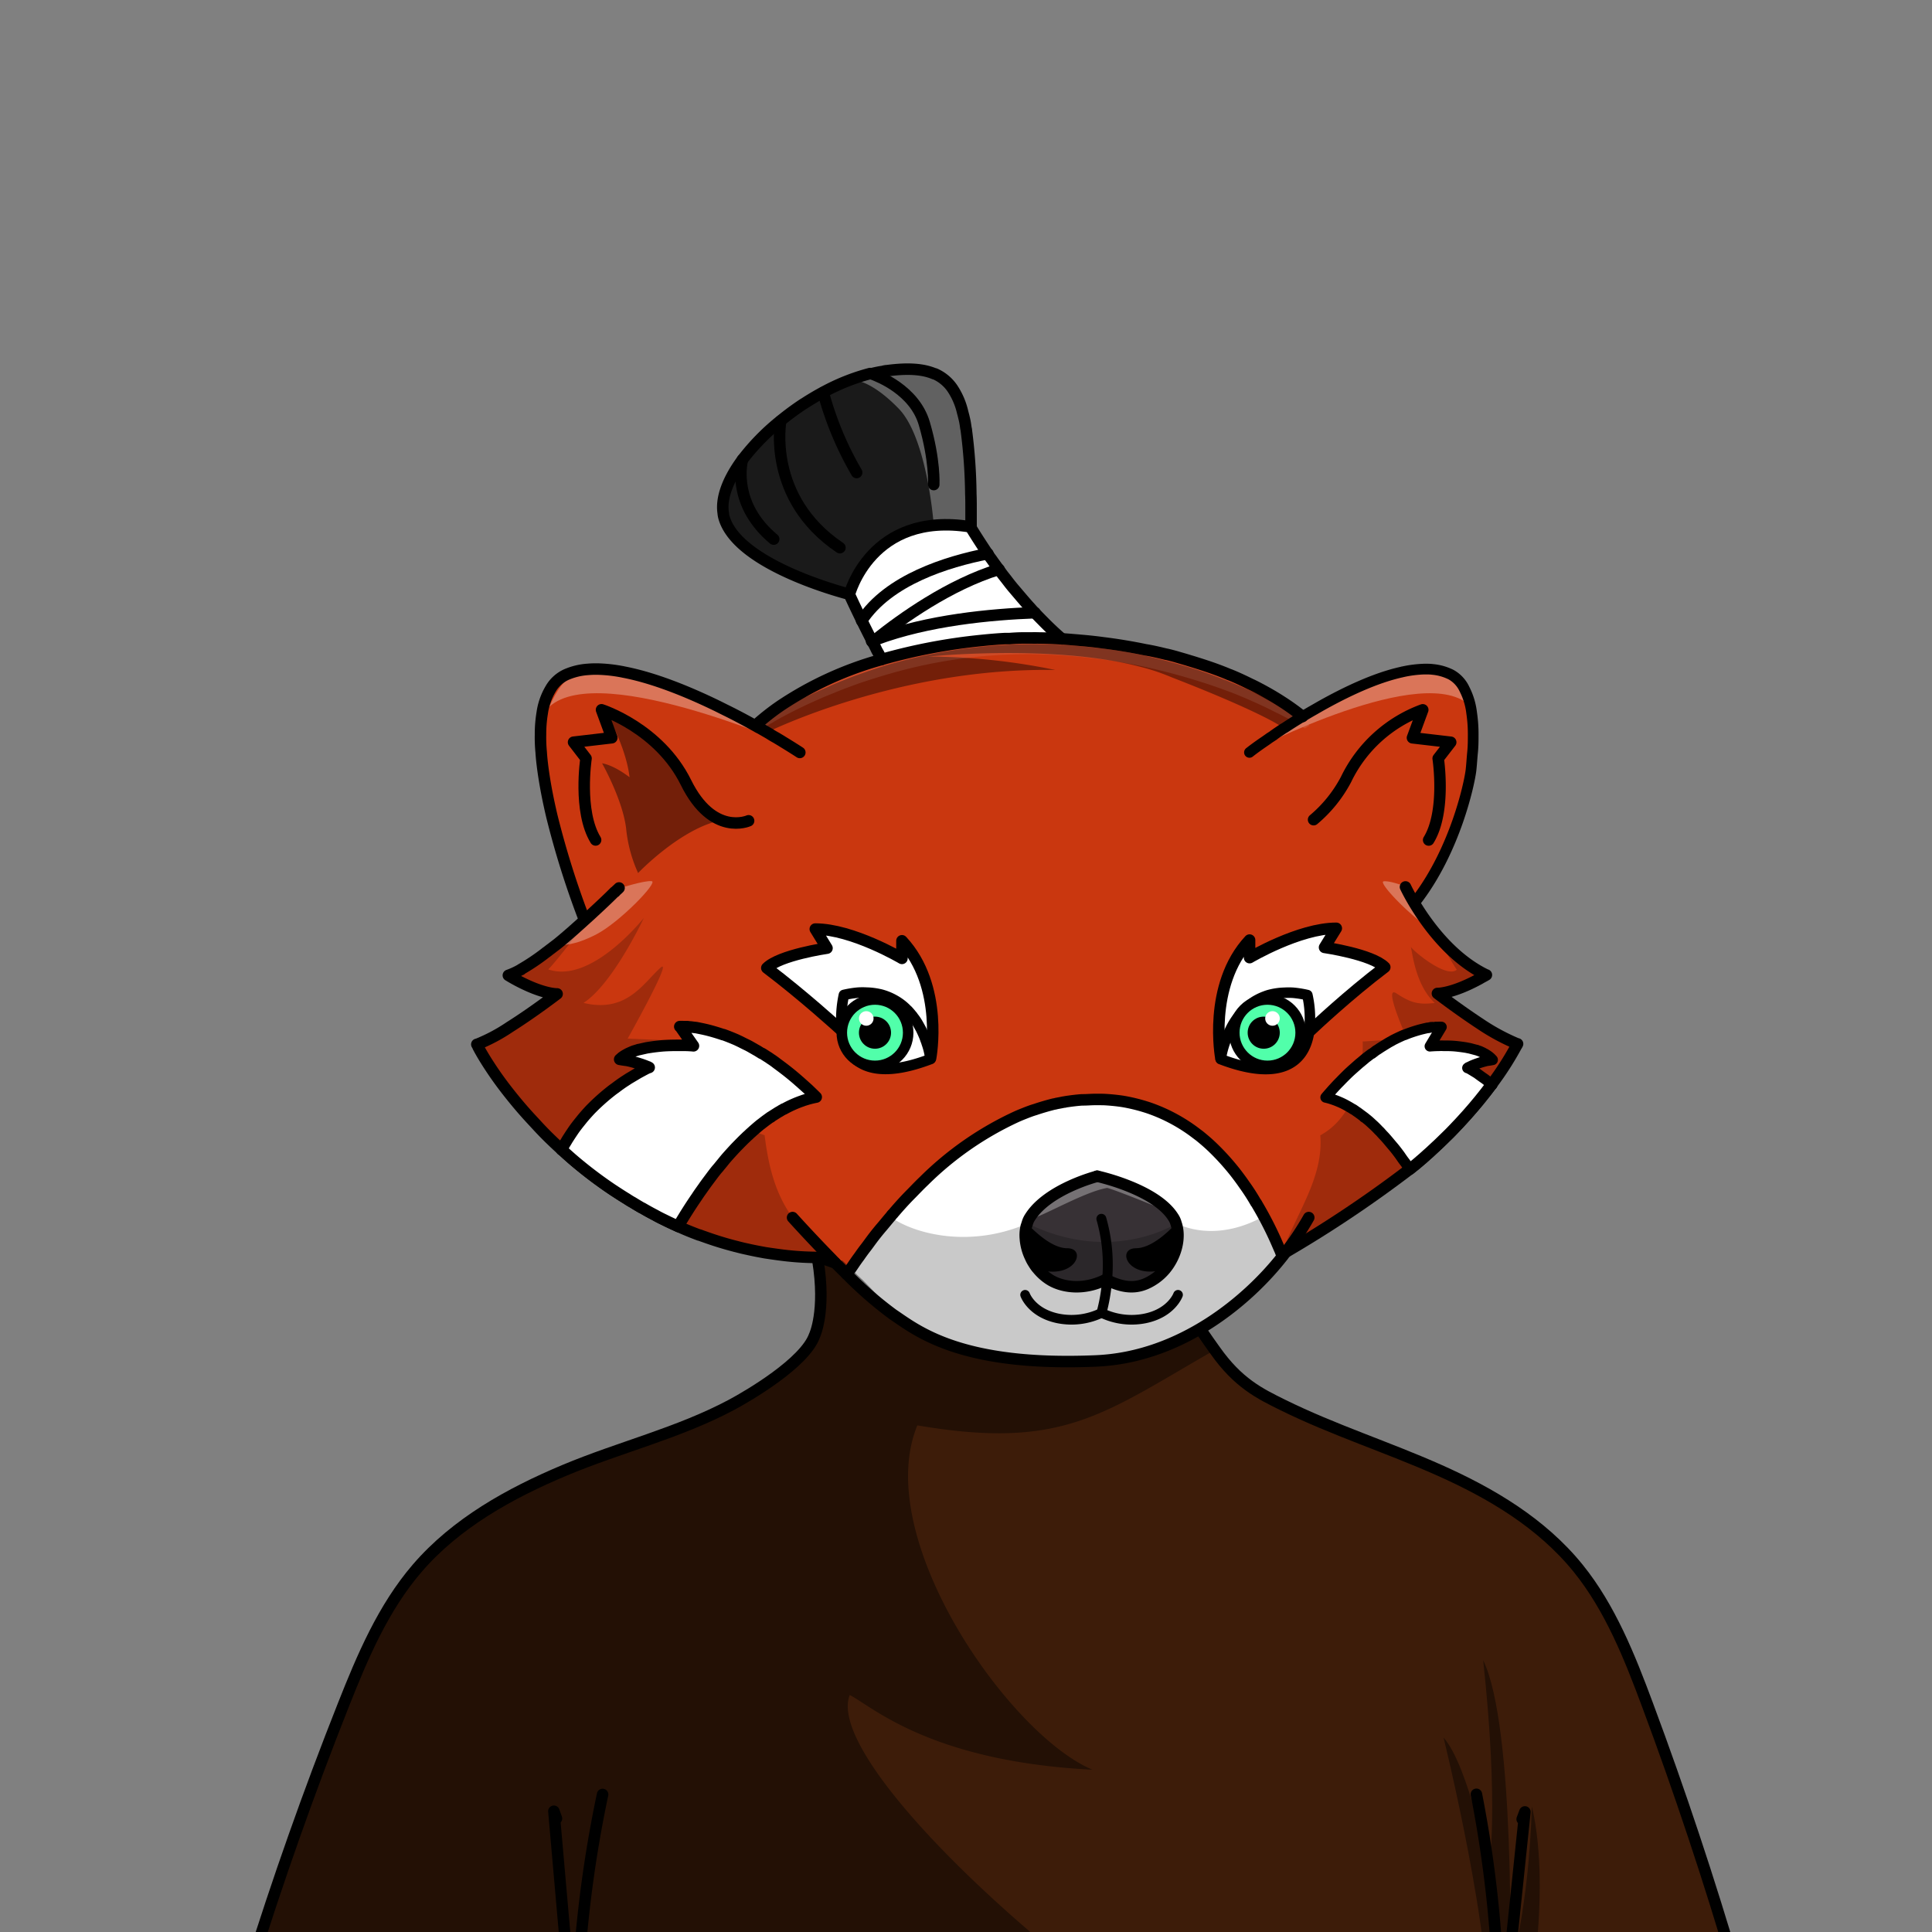 <svg xmlns="http://www.w3.org/2000/svg" viewBox="0 0 432 432">
  <rect x="0" y="0" width="432" height="432" fill="#808080" stroke="none"/>
  <defs>
    <style>.GUNDAN_RED_PANDA_BODY_GUNDAN_RED_PANDA_BODY_13_cls-1{isolation:isolate;}.GUNDAN_RED_PANDA_BODY_GUNDAN_RED_PANDA_BODY_13_cls-2{fill:#3d1c09;}.GUNDAN_RED_PANDA_BODY_GUNDAN_RED_PANDA_BODY_13_cls-3{fill:#373135;}.GUNDAN_RED_PANDA_BODY_GUNDAN_RED_PANDA_BODY_13_cls-4{fill:#fff;}.GUNDAN_RED_PANDA_BODY_GUNDAN_RED_PANDA_BODY_13_cls-5{fill:#1a1a1a;}.GUNDAN_RED_PANDA_BODY_GUNDAN_RED_PANDA_BODY_13_cls-6{fill:#ca370f;}.GUNDAN_RED_PANDA_BODY_GUNDAN_RED_PANDA_BODY_13_cls-7{opacity:0.43;mix-blend-mode:multiply;}.GUNDAN_RED_PANDA_BODY_GUNDAN_RED_PANDA_BODY_13_cls-8{opacity:0.49;}.GUNDAN_RED_PANDA_BODY_GUNDAN_RED_PANDA_BODY_13_cls-9{opacity:0.31;mix-blend-mode:screen;}.GUNDAN_RED_PANDA_BODY_GUNDAN_RED_PANDA_BODY_13_cls-10,.GUNDAN_RED_PANDA_BODY_GUNDAN_RED_PANDA_BODY_13_cls-11,.GUNDAN_RED_PANDA_BODY_GUNDAN_RED_PANDA_BODY_13_cls-12,.GUNDAN_RED_PANDA_BODY_GUNDAN_RED_PANDA_BODY_13_cls-13,.GUNDAN_RED_PANDA_BODY_GUNDAN_RED_PANDA_BODY_13_cls-14,.GUNDAN_RED_PANDA_BODY_GUNDAN_RED_PANDA_BODY_13_cls-16{fill:none;stroke:#000;stroke-linecap:round;stroke-linejoin:round;}.GUNDAN_RED_PANDA_BODY_GUNDAN_RED_PANDA_BODY_13_cls-10{stroke-width:2.57px;}.GUNDAN_RED_PANDA_BODY_GUNDAN_RED_PANDA_BODY_13_cls-11{stroke-width:2.39px;}.GUNDAN_RED_PANDA_BODY_GUNDAN_RED_PANDA_BODY_13_cls-12{stroke-width:2.16px;}.GUNDAN_RED_PANDA_BODY_GUNDAN_RED_PANDA_BODY_13_cls-13{stroke-width:2.22px;}.GUNDAN_RED_PANDA_BODY_GUNDAN_RED_PANDA_BODY_13_cls-14{stroke-width:2.35px;}.GUNDAN_RED_PANDA_BODY_GUNDAN_RED_PANDA_BODY_13_cls-15{fill:#51ffaa;}.GUNDAN_RED_PANDA_BODY_GUNDAN_RED_PANDA_BODY_13_cls-16{stroke-width:2.37px;}</style>
  </defs>
  <g class="GUNDAN_RED_PANDA_BODY_GUNDAN_RED_PANDA_BODY_13_cls-1">
    <g id="body">
      <path class="GUNDAN_RED_PANDA_BODY_GUNDAN_RED_PANDA_BODY_13_cls-2" d="M268.93,298c.85,1.29,1.8,2.58,2.73,3.9,5.16,7.34,10,9.7,15.17,12.25,11.37,5.61,23.44,9.44,35,14.59s22.87,11.82,31.05,21.93c7.15,8.85,11.52,19.81,15.55,30.66q10.85,29.12,19.61,59,1.88,6.38,3.65,12.8H52q1.89-6.42,3.88-12.8,9.33-29.9,20.86-59c4.29-10.85,8.93-21.81,16.54-30.66,8.7-10.11,20.72-16.78,33-21.93s25.14-9,37.24-14.59c5.5-2.55,10.64-4.91,16.14-12.25a7.71,7.71,0,0,0,2.47-3.28v0a2.76,2.76,0,0,0,.08-.27,5,5,0,0,0,.12-.58c.72-3.65.48-10.1-.06-16.52h1l5.14.71a7.59,7.59,0,0,1,.71.69c.26.23.53.49.79.75l.32.3c.48.47,1,.94,1.44,1.42L193,286.3c.89.9,1.76,1.8,2.6,2.68l.24.23c.23.26.47.51.71.77l.47.52.39.43.87.93c.53.59,1,1.21,1.55,1.78,0,.05.08.07.11.13.42.46.79.92,1.15,1.36a7,7,0,0,0,.66.7,4.23,4.23,0,0,0,.76.69s0,0,.06,0l0,.05a18,18,0,0,0,1.76,1.21.27.27,0,0,0,.11.05,22,22,0,0,0,3.26,1.6.3.3,0,0,0,.21.07,34.8,34.8,0,0,0,3.7,1.29c.14,0,.24.08.37.1,1.82.52,3.74,1,5.65,1.37a137.94,137.94,0,0,0,17.85,2.16c.24,0,.43,0,.61,0l.68,0h.05v0c.47,0,6.15-.23,12.95-1.21A83,83,0,0,0,261.17,301a36.68,36.68,0,0,0,6.7-2.46l.53-.29Z" />
      <path class="GUNDAN_RED_PANDA_BODY_GUNDAN_RED_PANDA_BODY_13_cls-3" d="M247.57,286.21l-.25-.12h0c-4.84,2.49-9.93,1.88-12.89-.18a11.43,11.43,0,0,1-2.32-2.12l-.26-.3a9.15,9.15,0,0,1-.69-1,8.85,8.85,0,0,1-.75-1.39,11.62,11.62,0,0,1-1-3.22,8.46,8.46,0,0,1-.1-.88,8.34,8.34,0,0,1,.2-2.8v0c.08-.2.13-.41.21-.62v0a4.8,4.8,0,0,1,.64-1.42c4-6.33,15-9.14,15-9.14h0s13,2.81,17,9.14a4.58,4.58,0,0,1,.65,1.42c1.08,3.09.07,7.23-2.42,10.24a11.7,11.7,0,0,1-2.32,2.12C255.33,287.93,252.27,288.56,247.57,286.21Z" />
      <path class="GUNDAN_RED_PANDA_BODY_GUNDAN_RED_PANDA_BODY_13_cls-4" d="M237.45,142.8s-.08-.05-.11-.08l-.61-.54c-.43-.38-.88-.79-1.36-1.24l-.73-.69c-.33-.33-.69-.67-1.06-1.05-.66-.67-1.41-1.42-2.16-2.22-.31-.31-.62-.64-.92-1-1-1.08-2-2.27-3.09-3.55-.29-.34-.57-.67-.85-1s-.7-.85-1.06-1.32-.69-.9-1.06-1.36-.69-.93-1.05-1.42l-1.24-1.7c-.23-.33-.46-.67-.72-1l-.54-.77c-.1-.16-.2-.32-.31-.48l-.31-.47c-1-1.52-2.06-3.14-3.09-4.84v0l0,0,0,0a0,0,0,0,1,0,0h0a.31.31,0,0,0-.05-.1h0C194.69,114.2,189.9,133,189.9,133h0s1.08,2.39,2.76,5.81c.67,1.37,1.44,2.91,2.26,4.51.05.1.11.18.16.28.33.65.67,1.29,1,2l.47.82c.07.16.15.31.23.47s.27.48.4.73h0a128.11,128.11,0,0,1,22.17-4.22c2-.21,3.86-.36,5.45-.44.29,0,.6,0,.85,0h.13c1.08-.08,2-.11,2.78-.13h.13c1.68-.08,2.63,0,2.63,0h0c.35,0,2.59,0,6.14.2Z" />
      <path class="GUNDAN_RED_PANDA_BODY_GUNDAN_RED_PANDA_BODY_13_cls-5" d="M198.16,82.86c4.58-.62,8-.41,10.63.7,0,0,.08,0,.1,0a9.26,9.26,0,0,1,4,3.37s.05.11.08.13a16.05,16.05,0,0,1,2.13,5.1c.18.62.34,1.29.49,2s.18,1.08.26,1.64a1.27,1.27,0,0,1,.08.44,118.82,118.82,0,0,1,1,14.24c0,1,0,2.08.05,3.19,0,.17,0,.34,0,.52s0,.36,0,.54c0,.72,0,1.46,0,2.24v.82h0C194.69,114.2,189.9,133,189.9,133h0s-.2-.06-.56-.13c0,0,0,0-.06,0h0c-3.94-1.05-24.67-7-27.4-17.09a4.94,4.94,0,0,1-.12-.65.08.08,0,0,1,0-.08c-.62-3.54,1.12-7.85,4.31-12.14l0,0v0a50.23,50.23,0,0,1,8.54-8.7h0a61.35,61.35,0,0,1,5.12-3.76.81.81,0,0,0,.18-.1c1.36-.88,2.78-1.73,4.19-2.48h0a46.42,46.42,0,0,1,10.45-4.17,1.21,1.21,0,0,0,.18,0h0c.83-.2,1.62-.38,2.42-.49C197.49,83,197.82,82.91,198.16,82.86Z" />
      <path class="GUNDAN_RED_PANDA_BODY_GUNDAN_RED_PANDA_BODY_13_cls-6" d="M339.33,233.48a2.9,2.9,0,0,1-.29.51,67,67,0,0,1-5.41,8.43l-.16.22c-.8,1.07-1.65,2.16-2.56,3.28-1.8,2.19-3.8,4.45-6,6.74-.54.57-1.11,1.14-1.7,1.7-.93.93-1.88,1.83-2.88,2.74h0c-.42.4-.82.77-1.27,1.15-.28.25-.58.54-.89.8-.94.81-1.91,1.62-2.9,2.4l-.27.21a269.26,269.26,0,0,1-27.52,18.41l-.84.49-.31-.82-.11-.24c-.28-.67-.56-1.33-.87-2-.22-.48-.44-1-.67-1.46q-.94-2-2.1-4.13c-.44-.83-.92-1.66-1.42-2.5a1,1,0,0,0-.15-.26.3.3,0,0,0-.12-.14,43.7,43.7,0,0,0-2.57-4c-.28-.41-.58-.83-.88-1.24-.55-.75-1.13-1.52-1.73-2.25a54.94,54.94,0,0,0-4.72-5.1l-.35-.33c-.75-.69-1.53-1.35-2.33-2L266.81,253a38.2,38.2,0,0,0-6.33-3.74,37.46,37.46,0,0,0-3.57-1.44,38.89,38.89,0,0,0-5.88-1.47,43.12,43.12,0,0,0-4.34-.42c-.76,0-1.48,0-2.23,0s-1.49,0-2.21.08a1,1,0,0,1-.28,0c-1.27.09-2.5.25-3.75.44-.13,0-.23.05-.36.06-.54.13-1,.21-1.59.31a4.56,4.56,0,0,1-.64.14c-1.4.35-2.8.76-4.19,1.23-.71.21-1.38.46-2.09.74s-1.39.55-2.07.86a72.41,72.41,0,0,0-20.65,14.34c-1,.92-1.89,1.89-2.8,2.82-1.26,1.26-2.41,2.52-3.51,3.79-.21.24-.42.48-.6.71a.64.64,0,0,0-.2.21.64.64,0,0,0-.21.27l-.22.25c-.66.75-1.27,1.46-1.84,2.2s-1.28,1.56-1.9,2.34-1.25,1.61-1.79,2.4-1,1.34-1.46,2l-.18.24c-.59.8-1.11,1.61-1.64,2.36l-1,1.21-.09-.09c-1.08-1.07-2.16-2.15-3.18-3.2l-2.67-.37h-1a65.28,65.28,0,0,1-8.11-.61c-1-.13-2-.28-3-.43-1.36-.24-2.7-.49-4-.8-.87-.18-1.72-.39-2.57-.62a.59.59,0,0,1-.21-.05h0l-.31-.08c-2.26-.59-4.48-1.29-6.61-2.06-.33-.1-.67-.24-1-.36l-.09,0c-1.53-.57-3-1.17-4.46-1.83l-.16-.08h0c-1.11-.49-2.19-1-3.27-1.54-.67-.32-1.32-.65-1.93-1-.95-.49-1.88-1-2.81-1.55l-.26-.12c-.64-.37-1.29-.76-1.9-1.14-.46-.25-.93-.54-1.39-.85-1-.6-2-1.26-3-1.91a95.57,95.57,0,0,1-9.33-7.1l-.9-.8c-.44-.38-.87-.8-1.31-1.18h0v0c-1-.9-1.92-1.77-2.85-2.68s-1.91-1.93-2.78-2.88l-1.6-1.73c-1.9-2.08-3.6-4.14-5.12-6.1s-2.76-3.73-3.86-5.43q-1.47-2.25-2.48-4.17a.09.09,0,0,1,0-.06l-.28-.5s.06,0,.08,0a38.7,38.7,0,0,0,7.27-3.87c5.27-3.32,10.6-7.41,10.6-7.41a7,7,0,0,1-1.39-.15,21.69,21.69,0,0,1-4.51-1.42,38.61,38.61,0,0,1-5-2.58l0,0c.37-.13.76-.28,1.17-.47s1-.5,1.59-.81c0,0,0,0,.05,0s0,0,0-.05a48.1,48.1,0,0,0,5.61-3.78.59.59,0,0,1,.19-.13c.3-.23.59-.47.9-.69v0c.43-.33.87-.67,1.31-1,1.26-1,2.49-2.08,3.71-3.14a.44.44,0,0,1,.15-.13l.42-.38c.65-.58,1.28-1.14,1.9-1.71,0-.1-.08-.2-.13-.33a196.56,196.56,0,0,1-7.16-22.86c-.8-3.4-1.49-6.88-1.95-10.23-.19-1.39-.34-2.72-.42-4a34.05,34.05,0,0,1-.15-4,28.43,28.43,0,0,1,.38-4.76,14.4,14.4,0,0,1,1.86-5.36,7.8,7.8,0,0,1,3.53-3.24,14.52,14.52,0,0,1,4.78-1.16c.6-.05,1.19-.08,1.81-.08h.28a33.51,33.51,0,0,1,5.54.59,1.18,1.18,0,0,1,.28.06c6.8,1.28,14.42,4.37,21.14,7.64l1.7.85c2.44,1.19,4.71,2.42,6.77,3.56h0a54,54,0,0,1,5.62-4.41,78,78,0,0,1,22.22-10.19l.38-.12h0a128.11,128.11,0,0,1,22.17-4.22c2-.21,3.86-.36,5.45-.44.29,0,.6,0,.85,0h.13c1.08-.08,2-.11,2.78-.13h.13c1.68-.08,2.63,0,2.63,0h0c.35,0,2.59,0,6.14.2,1.26.08,2.68.19,4.24.34s3.17.3,4.92.54c2.91.36,6.13.87,9.5,1.57,1.52.28,3.06.64,4.64,1a.1.1,0,0,1,.07,0c.62.14,1.24.31,1.85.47,1.11.28,2.24.59,3.38,1,.72.21,1.44.44,2.16.67,2.19.69,4.38,1.46,6.54,2.37a.33.33,0,0,0,.16.05c1.57.64,3.08,1.34,4.6,2.09.8.36,1.57.77,2.35,1.18,1.54.82,3.06,1.7,4.53,2.65a54.54,54.54,0,0,1,4.81,3.44h0c.83-.49,1.68-1,2.57-1.5l1.48-.85c5.8-3.26,12.37-6.36,18.24-7.64a1,1,0,0,1,.25-.06,25.88,25.88,0,0,1,4.78-.59h.25c.52,0,1,0,1.55.07a11.68,11.68,0,0,1,4.14,1.17,7.13,7.13,0,0,1,3,3.24,15.58,15.58,0,0,1,1.61,5.36,32.1,32.1,0,0,1,.34,4.76c0,1.29,0,2.61-.14,4s-.2,2.65-.35,4c-.41,3.35-3.6,17.75-12,28.84l-1.27.12c2.18,3.79,6.7,10.53,13.18,14.9a27,27,0,0,0,3.35,1.94s0,0,.05,0l-.54.31c-.31.17-.63.33-.91.51-6.28,3.45-9.5,3.32-9.5,3.32s4.61,3.53,9.5,6.75a47.67,47.67,0,0,0,8.34,4.52S339.31,233.48,339.33,233.48Z" />
      <path class="GUNDAN_RED_PANDA_BODY_GUNDAN_RED_PANDA_BODY_13_cls-4" d="M286.59,280.56l-.31-.82-.11-.24c-.28-.67-.56-1.33-.87-2-.22-.48-.44-1-.67-1.46q-.94-2-2.1-4.13c-.44-.83-.92-1.66-1.42-2.5a1,1,0,0,0-.15-.26.3.3,0,0,0-.12-.14,43.7,43.7,0,0,0-2.57-4c-.28-.41-.58-.83-.88-1.24-.55-.75-1.13-1.52-1.73-2.25a54.94,54.94,0,0,0-4.72-5.1l-.35-.33c-.75-.69-1.53-1.35-2.33-2L266.81,253a38.2,38.2,0,0,0-6.33-3.74,37.46,37.46,0,0,0-3.57-1.44,38.89,38.89,0,0,0-5.88-1.47,43.12,43.12,0,0,0-4.34-.42c-.76,0-1.48,0-2.23,0s-1.49,0-2.21.08a1,1,0,0,1-.28,0c-1.27.09-2.5.25-3.75.44-.13,0-.23.05-.36.06-.54.13-1,.21-1.59.31a4.56,4.56,0,0,1-.64.14c-1.4.35-2.8.76-4.19,1.23-.71.21-1.38.46-2.09.74s-1.39.55-2.07.86a72.41,72.41,0,0,0-20.65,14.34c-1,.92-1.89,1.89-2.8,2.82-1.26,1.26-2.41,2.52-3.51,3.79-.21.24-.42.48-.6.71a.64.64,0,0,0-.2.21.64.64,0,0,0-.21.27l-.22.25c-.66.75-1.27,1.46-1.84,2.2s-1.28,1.56-1.9,2.34-1.25,1.61-1.79,2.4-1,1.34-1.46,2l-.18.24c-.59.8-1.11,1.61-1.64,2.36l-1,1.21a86.15,86.15,0,0,0,10.42,9.07c5.34,3.57,14.95,10.39,45.36,10.39,20,0,34.26-13.85,41.7-23.34Zm-26,3.23a11.7,11.7,0,0,1-2.32,2.12c-2.91,2-6,2.65-10.67.3l-.25-.12h0c-4.84,2.49-9.93,1.88-12.89-.18a11.43,11.43,0,0,1-2.32-2.12l-.26-.3a9.15,9.15,0,0,1-.69-1,8.85,8.85,0,0,1-.75-1.39,11.62,11.62,0,0,1-1-3.22,8.46,8.46,0,0,1-.1-.88,8.34,8.34,0,0,1,.2-2.8v0c.08-.2.13-.4.21-.61v0a4.8,4.8,0,0,1,.64-1.42c4-6.33,15-9.14,15-9.14h0s13,2.81,17,9.14a4.53,4.53,0,0,1,.65,1.41h0C264.06,276.64,263.05,280.78,260.56,283.79Z" />
      <g class="GUNDAN_RED_PANDA_BODY_GUNDAN_RED_PANDA_BODY_13_cls-7">
        <path d="M190,379c-4.37,11.14,24.63,41.75,56.45,66a69.44,69.44,0,0,1-13.76,8.07H52q1.89-6.42,3.88-12.8,9.33-29.9,20.86-59c4.29-10.85,8.93-21.81,16.54-30.66,8.7-10.11,20.72-16.78,33-21.93s25.14-9,37.24-14.59c5.5-2.55,10.64-4.91,16.14-12.25a7.71,7.71,0,0,0,2.47-3.28v0a2.76,2.76,0,0,0,.08-.27,5,5,0,0,0,.12-.58c.72-3.65.48-10.1-.06-16.52h1l5.14.71a7.59,7.59,0,0,1,.71.69c.26.23.53.49.79.75l.32.3c.48.47,1,.94,1.44,1.42L193,286.3c.89.9,1.76,1.8,2.6,2.68l.24.23c.23.26.47.51.71.77l.47.52.39.43.87.93c.53.59,1.05,1.21,1.55,1.78,0,.05.08.07.11.13.42.46.79.92,1.15,1.36a7,7,0,0,0,.66.7,4.23,4.23,0,0,0,.76.69s0,0,.06,0l0,.05a18,18,0,0,0,1.76,1.21.27.27,0,0,0,.11.05,22,22,0,0,0,3.26,1.6.3.3,0,0,0,.21.07,34.8,34.8,0,0,0,3.7,1.29c.14,0,.24.08.37.1,1.82.52,3.74,1,5.65,1.37a137.94,137.94,0,0,0,17.85,2.16c.24,0,.43,0,.61,0l.68,0h0v0c.47,0,6.15-.23,13-1.21A83,83,0,0,0,261.16,301a36.68,36.68,0,0,0,6.7-2.46l.53-.29.53-.3c.85,1.29,1.8,2.58,2.73,3.9-24.9,14.21-33.86,22.47-66.53,16.86-10.37,25.22,20.61,69.26,39.16,77C208.17,393.88,195.13,381.66,190,379Z" />
        <path d="M322.78,388.53s11.39,46,9.89,65.71c9.16,0,8.3-1.13,8.3-1.13s6.28-29.1,1.56-49.2c-.7,23.24-4.89,36.7-4.89,36.7s1.23-54.53-6-69.38c3.58,33,1.31,46.66,1.31,46.66S328.37,394.82,322.78,388.53Z" />
      </g>
      <g class="GUNDAN_RED_PANDA_BODY_GUNDAN_RED_PANDA_BODY_13_cls-7">
        <path d="M140,185.21a31.41,31.41,0,0,0,2.68,10s8.92-9.37,17.73-11.61c-8.34-8.34-12.72-17.32-15.87-19.65s-8.7-4-8.7-4,4.16,7.18,4.93,13.84c-3.84-2.9-6.14-3.11-6.14-3.11S139.22,178.81,140,185.21Z" />
        <path d="M289.7,160l-.23.16-.87.54-.2.13-.69.42c-.3.2-.61.4-.89.56a1.74,1.74,0,0,1-.3.2l-.38.22s-4.63-3.19-24-10.72c-.59-.24-1.2-.5-1.83-.73a44.8,44.8,0,0,0-5.14-1.63c-19.5-5.21-47.54-2.34-47.54-2.34a143.4,143.4,0,0,1,28.35,3c-34.76-.6-63.67,13.53-64.79,14.09a.05.05,0,0,1-.07,0,.45.45,0,0,1-.31-.18l-.07-.08a6.55,6.55,0,0,1-1.05-1.91l.61-.39c.46-.31,1-.64,1.66-1l1-.61c.41-.25.84-.51,1.3-.76,2-1.15,4.5-2.47,7.47-3.86,1.15-.56,2.29-1,3.46-1.55s2.06-.91,3.15-1.34,2.32-.94,3.49-1.34q2.94-1.06,6.15-2.07a117.74,117.74,0,0,1,44-4.29c.74.07,1.45.14,2.16.23s1.53.16,2.29.25c3.53.45,6.92,1,10.07,1.73,2.57.58,5,1.21,7.3,1.87,3.68,1,7,2.22,10,3.38,1,.42,1.93.78,2.85,1.17,1.5.64,2.85,1.24,4.09,1.84.36.16.71.34,1.07.52a3.38,3.38,0,0,1,.46.24,2,2,0,0,1,.4.18s0,0,.06,0a.07.07,0,0,1,.07,0c.31.18.61.34.92.49.53.27,1,.55,1.47.79,1.48.84,2.62,1.52,3.38,2l.56.37s.05,0,.08,0l.33.24A.46.46,0,0,1,289.7,160Z" />
        <path class="GUNDAN_RED_PANDA_BODY_GUNDAN_RED_PANDA_BODY_13_cls-8" d="M189.17,284.76c-1.08-1.07-2.16-2.15-3.18-3.2l-2.67-.37h-1a65.28,65.28,0,0,1-8.11-.61c-1-.13-2-.28-3-.43-1.36-.24-2.7-.49-4-.8-.87-.18-1.72-.39-2.57-.62a.59.59,0,0,1-.21-.05h0l-.31-.08c-2.26-.59-4.48-1.29-6.61-2.06-.33-.1-.67-.24-1-.36l-.09,0c-1.53-.57-3-1.17-4.46-1.83l-.16-.08h0c-1.11-.49-2.19-1-3.27-1.54-.67-.32-1.32-.65-1.93-1-.95-.49-1.88-1-2.81-1.55l-.26-.12c-.64-.37-1.29-.76-1.9-1.14-.46-.25-.93-.54-1.39-.85-1-.6-2-1.26-3-1.91a95.57,95.57,0,0,1-9.33-7.1l-.9-.8c-.44-.38-.87-.8-1.31-1.18h0v0c-1-.9-1.92-1.77-2.85-2.68s-1.91-1.93-2.78-2.88l-1.6-1.73c-1.9-2.08-3.6-4.14-5.12-6.1s-2.76-3.73-3.86-5.43q-1.47-2.25-2.48-4.17a.09.09,0,0,1,0-.06l-.28-.5s.06,0,.08,0a38.7,38.7,0,0,0,7.27-3.87c5.27-3.32,10.6-7.41,10.6-7.41a7,7,0,0,1-1.39-.15c.14-.15.26-.3.37-.44a2.56,2.56,0,0,0,.28-.3l-1.25-.45c-.41-.13-.79-.28-1.15-.41-.73-.26-1.38-.52-2-.73-.79-.31-1.47-.6-2-.86a8,8,0,0,1-.76-.35,17,17,0,0,1-1.86-1l-.08,0-.24-.15c-.33-.24-.35-.35-.35-.35h0l0,0c.35-.22,2.67-1.53,5.6-3.39,0,0,.06,0,.08-.06l3.27-2.1a.62.62,0,0,1,.19-.14c.27-.2.57-.39.84-.56v0c1.57-1.07,3.16-2.22,4.62-3.36a41.28,41.28,0,0,0,3.95-3.44c-1.28,1.7-3.05,4-4.82,6.2-2.2,2.85-4.38,5.54-5.38,6.55,9.38,3.22,20.58-10.55,21.37-11.51-.41.87-7.12,14.9-13.49,19,9.55,2.32,13.3-4.3,17.13-7.8,3.24-2.92-7.26,15.78-7.26,15.78l14.52.62a.75.75,0,0,1,.3,0s0,0,.06,0h0l0,0,0,0h.08v0a23.12,23.12,0,0,0,6.09,14.92l0,0a20.72,20.72,0,0,0,2.26,2.08,25.16,25.16,0,0,0,7.31,4v0c1,8.14,2.86,14,6.74,19.06v0l.09.08a39,39,0,0,0,8.07,7.57c.06,0,.08.08.14.11C186.36,280.86,188.6,284.15,189.17,284.76Z" />
        <path class="GUNDAN_RED_PANDA_BODY_GUNDAN_RED_PANDA_BODY_13_cls-8" d="M339.33,233.48a2.9,2.9,0,0,1-.29.51,67,67,0,0,1-5.41,8.43l-.16.22c-.8,1.07-1.65,2.16-2.56,3.28-1.8,2.19-3.8,4.45-6,6.74-.54.57-1.11,1.14-1.7,1.7-.93.93-1.88,1.83-2.88,2.74h0c-.42.4-.82.77-1.27,1.15-.28.25-.58.54-.89.8-.94.81-1.91,1.62-2.9,2.4l-.27.21a269.26,269.26,0,0,1-27.52,18.41l-.84.49.15.41c-7.44,9.49-21.72,23.34-41.7,23.34-30.41,0-40-6.82-45.36-10.39a86.15,86.15,0,0,1-10.42-9.07c1.46,0,1.89-1.57,2.66-3.57l.24-.61a56.79,56.79,0,0,1,6.6-8.79l.33.24c5.25,3.77,17.66,7.07,30.57,1.46l.09,0c19,9.28,33.22,0,33.22,0h0c10.06,4.56,19.55-1.67,19.55-1.67l2,4.18.1-.05,2.47,2.83c3.2-8.19,8.82-16,8.08-25v0a15.35,15.35,0,0,0,4.69-4,16.55,16.55,0,0,0,1.41-2.08l0,0c3.73-6.41,3.4-14.32,3.38-14.92v0h.06l0,0v0h0s0,0,0,0a.65.65,0,0,1,.2,0l9.65-.63s-5.48-12.16-2.37-10.12,4.85,2.6,8.58,2.14c-4.42-4.05-5.06-11.69-5.37-12.57.57,1,8,7.15,10.29,5.14-.48-.69-1.35-2.13-2.37-3.87l5.14,3.47.39-.19a27,27,0,0,0,3.35,1.94s0,0,.05,0l-.54.31c-.31.17-.63.33-.91.51-6.28,3.45-9.5,3.32-9.5,3.32s4.61,3.53,9.5,6.75a47.67,47.67,0,0,0,8.34,4.52S339.31,233.48,339.33,233.48Z" />
      </g>
      <g class="GUNDAN_RED_PANDA_BODY_GUNDAN_RED_PANDA_BODY_13_cls-9">
        <path class="GUNDAN_RED_PANDA_BODY_GUNDAN_RED_PANDA_BODY_13_cls-4" d="M210.33,117.37s7.32,13.18,10.56,18.73,5.63,6.91,5.63,6.91l10.08-.35s-15.25-14.74-19.48-24.75A62.86,62.86,0,0,0,210.33,117.37Z" />
        <path class="GUNDAN_RED_PANDA_BODY_GUNDAN_RED_PANDA_BODY_13_cls-4" d="M190.84,85c.39,0,4.1.16,10.15,6.41,5.69,5.9,7.44,21.94,7.75,25.41,0,.44,0,.67,0,.67l0,0h0l2,.75L217,120.6l0-2.7V117c0-.77,0-1.51,0-2.24v-2a77.63,77.63,0,0,0-.88-15.29.75.75,0,0,0,0-.21c-.06-.33-.11-.64-.18-1a1.23,1.23,0,0,0-.08-.44,34.23,34.23,0,0,0-2.16-7.18c-.24-.52-.47-1-.72-1.52a.41.41,0,0,1-.08-.13,8.71,8.71,0,0,0-6.34-4.35,1.81,1.81,0,0,0-.43-.1,21.91,21.91,0,0,0-8,.33c-.33,0-.66.1-1,.18-.8.15-1.54.36-2.24.54h0c-1.11.31-2.06.64-2.76.88-.23.1-.44.15-.62.23Z" />
      </g>
      <g class="GUNDAN_RED_PANDA_BODY_GUNDAN_RED_PANDA_BODY_13_cls-9">
        <path class="GUNDAN_RED_PANDA_BODY_GUNDAN_RED_PANDA_BODY_13_cls-4" d="M179.83,167.9s-45.43-20.41-57-9.87c3.29-7.43,6.8-9.61,15.72-7.88S166.82,157.87,179.83,167.9Z" />
        <path class="GUNDAN_RED_PANDA_BODY_GUNDAN_RED_PANDA_BODY_13_cls-4" d="M138.72,198.55s5.46-1.72,7-1.52-7.17,9.18-12.33,11.87-7.91,2.38-7.91,2.38S136.9,202.91,138.72,198.55Z" />
        <path class="GUNDAN_RED_PANDA_BODY_GUNDAN_RED_PANDA_BODY_13_cls-4" d="M279.8,167.9s39.14-20.41,49.1-9.87c-2.84-7.43-5.86-9.61-13.55-7.88S291,157.87,279.8,167.9Z" />
        <path class="GUNDAN_RED_PANDA_BODY_GUNDAN_RED_PANDA_BODY_13_cls-4" d="M316.84,202.5l.75,3.57c-4.61-3.67-9.35-8.89-8.19-9,1.5-.2,5.23,1.29,5.23,1.29A11.17,11.17,0,0,0,316.84,202.5Z" />
        <path class="GUNDAN_RED_PANDA_BODY_GUNDAN_RED_PANDA_BODY_13_cls-4" d="M261.68,271.09s-11.52-4.78-14.1-5.47c-5.76.92-18,8.5-17.51,6.6s13.29-10.21,16.29-9.63a28.24,28.24,0,0,1,5.12,1.81S258.2,267.3,261.68,271.09Z" />
        <g class="GUNDAN_RED_PANDA_BODY_GUNDAN_RED_PANDA_BODY_13_cls-9">
          <path class="GUNDAN_RED_PANDA_BODY_GUNDAN_RED_PANDA_BODY_13_cls-4" d="M292.77,162.21l-1,.67a5.27,5.27,0,0,0-.49-.3,2,2,0,0,0-.26-.16,7,7,0,0,0-.7-.43c-.64-.38-1.52-.89-2.58-1.46a.25.25,0,0,0-.13-.05c-.65-.35-1.37-.73-2.15-1.11a.1.1,0,0,0-.07,0s0-.06-.06-.06a3,3,0,0,0-.41-.19,5.06,5.06,0,0,0-.46-.24c-.37-.19-.73-.38-1.09-.54-1.27-.62-2.64-1.24-4.16-1.91-.93-.41-1.89-.79-2.9-1.22-3-1.16-6.41-2.37-10.19-3.48-2.32-.7-4.8-1.37-7.42-2a117.36,117.36,0,0,0-12.51-2.32c-.72-.11-1.45-.19-2.2-.27-3.72-.44-7.62-.73-11.68-.84a111.46,111.46,0,0,0-33.07,4.26c-2.17.62-4.27,1.27-6.26,1.94-1.19.38-2.38.84-3.54,1.27s-2.17.84-3.21,1.27c-1.19.48-2.35.94-3.51,1.48-3,1.32-5.56,2.59-7.6,3.7q-.71.36-1.32.72c-.37.22-.73.41-1,.6-.64.35-1.21.67-1.68,1-.23.13-.44.27-.62.38a11.58,11.58,0,0,0-1,.62c.11-.27,1.09-2.4,4.48-5.26,3.74-3.18,10.47-7.26,22.31-10.68.15-.06.28-.08.41-.14a117.13,117.13,0,0,1,21.72-3.93c3.08-.3,6.1-.44,9.08-.49,1.57,0,3.12,0,4.68,0h0c1.16,0,2.3.05,3.44.11a118.77,118.77,0,0,1,24.59,3.5h0c.06,0,.11,0,.16.06a68,68,0,0,1,7.26,2.34,141,141,0,0,1,25,13A1,1,0,0,1,292.77,162.21Z" />
        </g>
      </g>
      <path class="GUNDAN_RED_PANDA_BODY_GUNDAN_RED_PANDA_BODY_13_cls-10" d="M268.93,298c.85,1.29,1.8,2.58,2.73,3.9,5.16,7.34,10,9.7,15.17,12.25,11.37,5.61,23.44,9.44,35,14.59s22.87,11.82,31.05,21.93c7.15,8.85,11.52,19.81,15.55,30.66q10.85,29.12,19.61,59,1.88,6.38,3.65,12.8H52q1.89-6.42,3.88-12.8,9.33-29.9,20.86-59c4.29-10.85,8.93-21.81,16.54-30.66,8.7-10.11,20.72-16.78,33-21.93s25.47-8.32,37.24-14.59c3.92-2.09,16.46-9.45,18.61-15.53,0,0,2.6-5.4.75-16.81" />
      <path class="GUNDAN_RED_PANDA_BODY_GUNDAN_RED_PANDA_BODY_13_cls-10" d="M194.71,83.53a1.21,1.21,0,0,1-.18,0,46.42,46.42,0,0,0-10.45,4.17h0c-1.41.75-2.83,1.6-4.19,2.48a.81.81,0,0,1-.18.1,61.35,61.35,0,0,0-5.12,3.76h0a50.23,50.23,0,0,0-8.54,8.7v0l0,0c-3.19,4.29-4.93,8.6-4.31,12.14a.08.08,0,0,0,0,.08,4.94,4.94,0,0,0,.12.65c2.73,10,23.46,16,27.4,17.09h0s0,0,.06,0c.36.07.56.13.56.13s1.08,2.39,2.76,5.81c.67,1.37,1.44,2.91,2.26,4.51.05.1.11.18.16.28.33.65.67,1.29,1,2l.47.82c.07.16.15.31.23.47s.27.48.4.73" />
      <path class="GUNDAN_RED_PANDA_BODY_GUNDAN_RED_PANDA_BODY_13_cls-10" d="M237.5,142.85l-.05,0s-.08-.05-.11-.08l-.61-.54c-.43-.38-.88-.79-1.36-1.24l-.73-.69c-.33-.33-.69-.67-1.06-1.05-.66-.67-1.41-1.42-2.16-2.22-.31-.31-.62-.64-.92-1-1-1.08-2-2.27-3.09-3.55-.29-.34-.57-.67-.85-1s-.7-.85-1.06-1.32-.69-.9-1.06-1.36-.69-.93-1.05-1.42l-1.24-1.7c-.23-.33-.46-.67-.72-1l-.54-.77c-.1-.16-.2-.32-.31-.48l-.31-.47c-1-1.52-2.06-3.14-3.09-4.84v0l0,0,0,0a0,0,0,0,1,0,0h0a.31.31,0,0,0-.05-.1V117c0-.78,0-1.52,0-2.24,0-.18,0-.36,0-.54s0-.35,0-.52c0-1.11,0-2.16-.05-3.19a118.82,118.82,0,0,0-1-14.24,1.27,1.27,0,0,0-.08-.44c-.08-.56-.15-1.1-.26-1.64s-.31-1.34-.49-2a16.05,16.05,0,0,0-2.13-5.1s-.05-.08-.08-.13a9.26,9.26,0,0,0-4-3.37s-.07,0-.1,0c-2.6-1.11-6-1.32-10.63-.7-.34,0-.67.11-1,.18-.8.11-1.59.29-2.42.49" />
      <path class="GUNDAN_RED_PANDA_BODY_GUNDAN_RED_PANDA_BODY_13_cls-10" d="M217,117.8C194.69,114.2,189.9,133,189.9,133" />
      <path class="GUNDAN_RED_PANDA_BODY_GUNDAN_RED_PANDA_BODY_13_cls-10" d="M220.9,123.8h0c-9.12,1.78-22.24,5.84-28.24,15" />
      <path class="GUNDAN_RED_PANDA_BODY_GUNDAN_RED_PANDA_BODY_13_cls-10" d="M195.07,143.57l.8-.64c5.72-4.58,16.4-12.23,27.52-15.63" />
      <path class="GUNDAN_RED_PANDA_BODY_GUNDAN_RED_PANDA_BODY_13_cls-10" d="M231.43,137h0c-9.86.36-23.94,1.67-35.55,6-.31.13-.64.26-1,.36" />
      <path class="GUNDAN_RED_PANDA_BODY_GUNDAN_RED_PANDA_BODY_13_cls-10" d="M208.79,108.35s.31-5.4-2.11-13.64c-2.19-7.5-10.33-10.61-11.77-11.13h0l-.16,0h0" />
      <path class="GUNDAN_RED_PANDA_BODY_GUNDAN_RED_PANDA_BODY_13_cls-10" d="M191.55,105.65a73.29,73.29,0,0,1-7.47-17.9" />
      <path class="GUNDAN_RED_PANDA_BODY_GUNDAN_RED_PANDA_BODY_13_cls-10" d="M174.58,94.09s-3.27,17.27,13.23,28.37" />
      <path class="GUNDAN_RED_PANDA_BODY_GUNDAN_RED_PANDA_BODY_13_cls-10" d="M166,102.79v0s0,0,0,0c-.27,1.11-2.14,10.15,7,17.76" />
      <path class="GUNDAN_RED_PANDA_BODY_GUNDAN_RED_PANDA_BODY_13_cls-10" d="M189.26,284.85l1-1.21c.58-.83,1.15-1.72,1.82-2.6.45-.64.92-1.31,1.46-2s1.16-1.58,1.79-2.4,1.23-1.56,1.9-2.34,1.32-1.61,2.06-2.45a.64.64,0,0,1,.21-.27.64.64,0,0,1,.2-.21c.18-.23.39-.47.6-.71,1.1-1.27,2.25-2.53,3.51-3.79.91-.93,1.83-1.9,2.8-2.82a72.41,72.41,0,0,1,20.65-14.34c.68-.31,1.36-.58,2.07-.86s1.38-.53,2.09-.74c1.39-.47,2.79-.88,4.19-1.23a4.56,4.56,0,0,0,.64-.14c.55-.1,1-.18,1.59-.31.13,0,.23,0,.36-.06,1.25-.19,2.48-.35,3.75-.44a1,1,0,0,0,.28,0c.72,0,1.46-.06,2.21-.08s1.47,0,2.23,0a43.12,43.12,0,0,1,4.34.42,38.89,38.89,0,0,1,5.88,1.47,37.46,37.46,0,0,1,3.57,1.44,38.2,38.2,0,0,1,6.33,3.74l1.45,1.09c.8.65,1.58,1.31,2.33,2l.35.33a54.94,54.94,0,0,1,4.72,5.1c.6.73,1.18,1.5,1.73,2.25.3.41.6.83.88,1.24a43.7,43.7,0,0,1,2.57,4,.3.3,0,0,1,.12.14,1,1,0,0,1,.15.26,78.76,78.76,0,0,1,4.19,8.09c.31.7.59,1.36.87,2l.11.24.31.82.15.41" />
      <path class="GUNDAN_RED_PANDA_BODY_GUNDAN_RED_PANDA_BODY_13_cls-10" d="M231.34,142.65s-1,0-2.63,0h-.13c-.77,0-1.7.05-2.78.13h-.13c-.25,0-.56,0-.85,0-1.59.08-3.42.23-5.45.44a128.11,128.11,0,0,0-22.17,4.22h0l-.38.12a78,78,0,0,0-22.22,10.19,54,54,0,0,0-5.62,4.41" />
      <path class="GUNDAN_RED_PANDA_BODY_GUNDAN_RED_PANDA_BODY_13_cls-10" d="M167.39,183.53s-8,3.61-14-8.55-18.89-16.27-18.89-16.27l2.3,6.25-8.55,1,2.79,3.62s-1.8,11.83,2.14,18.24" />
      <path class="GUNDAN_RED_PANDA_BODY_GUNDAN_RED_PANDA_BODY_13_cls-10" d="M130.67,205.62c0-.1-.08-.2-.13-.33a196.56,196.56,0,0,1-7.16-22.86c-.8-3.4-1.49-6.88-1.95-10.23-.19-1.39-.34-2.72-.42-4a34.05,34.05,0,0,1-.15-4,28.43,28.43,0,0,1,.38-4.76,14.4,14.4,0,0,1,1.86-5.36,7.8,7.8,0,0,1,3.53-3.24,14.52,14.52,0,0,1,4.78-1.16c.6-.05,1.19-.08,1.81-.08h.28a33.51,33.51,0,0,1,5.54.59,1.18,1.18,0,0,1,.28.06c6.8,1.28,14.42,4.37,21.14,7.64l1.7.85c2.44,1.19,4.71,2.42,6.77,3.56h0c.13.08.24.13.36.21s.52.28.78.41c.74.44,1.44.82,2.08,1.21l.23.15h0c.08.06.15.08.21.13.36.21.69.41,1,.57.49.31,1,.59,1.39.85,2.42,1.47,3.86,2.42,3.86,2.42" />
      <path class="GUNDAN_RED_PANDA_BODY_GUNDAN_RED_PANDA_BODY_13_cls-10" d="M125.59,257.07v0c-1-.9-1.92-1.77-2.85-2.68s-1.91-1.93-2.78-2.88l-1.6-1.73c-1.9-2.08-3.6-4.14-5.12-6.1s-2.76-3.73-3.86-5.43q-1.47-2.25-2.48-4.17a.09.09,0,0,1,0-.06l-.28-.5s.06,0,.08,0a38.7,38.7,0,0,0,7.27-3.87c5.27-3.32,10.6-7.41,10.6-7.41s-2,.08-5.9-1.57a38.61,38.61,0,0,1-5-2.58l0,0a16.79,16.79,0,0,0,2.76-1.28s0,0,.05,0,0,0,0-.05a48.1,48.1,0,0,0,5.61-3.78.59.59,0,0,1,.19-.13c.3-.23.59-.47.9-.69v0c.43-.33.87-.67,1.31-1,1.26-1,2.49-2.08,3.71-3.14a.44.44,0,0,1,.15-.13c.79-.72,1.57-1.39,2.32-2.09h0c.77-.69,1.5-1.34,2.19-2l.08-.07,0,0c1.95-1.8,3.55-3.33,4.48-4.28l.08,0c.09-.08.17-.19.25-.27s.24-.22.33-.3l.34-.33" />
      <path class="GUNDAN_RED_PANDA_BODY_GUNDAN_RED_PANDA_BODY_13_cls-10" d="M151.68,274.24c-1.11-.49-2.19-1-3.27-1.54-.67-.32-1.32-.65-1.93-1-.95-.49-1.88-1-2.81-1.55l-.26-.12c-.64-.37-1.29-.76-1.9-1.14-.46-.25-.93-.54-1.39-.85-1-.6-2-1.26-3-1.91a95.57,95.57,0,0,1-9.33-7.1l-.9-.8c-.44-.38-.87-.8-1.31-1.18" />
      <path class="GUNDAN_RED_PANDA_BODY_GUNDAN_RED_PANDA_BODY_13_cls-10" d="M151.7,274.24l.16.08c1.44.66,2.93,1.26,4.46,1.83l.09,0c.34.12.68.26,1,.36,2.13.77,4.35,1.47,6.61,2.06l.31.08h0a.59.59,0,0,0,.21.05c.85.23,1.7.44,2.57.62,1.34.31,2.68.56,4,.8,1,.15,2,.3,3,.43a65.28,65.28,0,0,0,8.11.61h1l3.49,1.21" />
      <path class="GUNDAN_RED_PANDA_BODY_GUNDAN_RED_PANDA_BODY_13_cls-10" d="M291.25,160.22a54.54,54.54,0,0,0-4.81-3.44c-1.47-.95-3-1.83-4.53-2.65-.78-.41-1.55-.82-2.35-1.18-1.52-.75-3-1.45-4.6-2.09a.33.33,0,0,1-.16-.05c-2.16-.91-4.35-1.68-6.54-2.37-.72-.23-1.44-.46-2.16-.67-1.14-.36-2.27-.67-3.38-1-.61-.16-1.23-.33-1.85-.47a.1.1,0,0,0-.07,0c-1.58-.39-3.12-.75-4.64-1-3.37-.7-6.59-1.21-9.5-1.57-1.75-.24-3.4-.41-4.92-.54s-3-.26-4.24-.34c-3.55-.22-5.79-.2-6.14-.2h0" />
      <path class="GUNDAN_RED_PANDA_BODY_GUNDAN_RED_PANDA_BODY_13_cls-10" d="M293.72,183.28a29.93,29.93,0,0,0,7.26-9,30.8,30.8,0,0,1,17.15-15.56l-2.3,6.25,8.55,1-2.8,3.62s1.81,11.83-2.13,18.24" />
      <path class="GUNDAN_RED_PANDA_BODY_GUNDAN_RED_PANDA_BODY_13_cls-10" d="M314.27,198.32s.51,1.11,1.51,2.84C318.32,205.57,324,214,332.31,218c0,0,0,0,.05,0l-.54.31c-.31.17-.63.33-.91.51-6.28,3.45-9.5,3.32-9.5,3.32s4.61,3.53,9.5,6.75a47.67,47.67,0,0,0,8.34,4.52s.06,0,.08,0a2.9,2.9,0,0,1-.29.51,67,67,0,0,1-5.41,8.43l-.16.22c-.8,1.07-1.65,2.16-2.56,3.28-1.8,2.19-3.8,4.45-6,6.74-.54.57-1.11,1.14-1.7,1.7-.93.93-1.88,1.83-2.88,2.74h0c-.42.4-.82.77-1.27,1.15-.28.25-.58.54-.89.8-.94.81-1.91,1.62-2.9,2.4l-.27.21a269.26,269.26,0,0,1-27.52,18.41" />
      <path class="GUNDAN_RED_PANDA_BODY_GUNDAN_RED_PANDA_BODY_13_cls-10" d="M286.59,280.56h0" />
      <path class="GUNDAN_RED_PANDA_BODY_GUNDAN_RED_PANDA_BODY_13_cls-11" d="M279.38,168.24s1.24-1,3.33-2.42c.39-.26.78-.54,1.21-.85.26-.15.55-.36.87-.56,0-.07.1-.08.16-.14h0l.2-.14c.56-.4,1.16-.78,1.8-1.22a6,6,0,0,0,.67-.41l.31-.2s0,0,0,0c1-.66,2.13-1.36,3.27-2.05h0c.83-.49,1.68-1,2.57-1.5l1.48-.85c5.8-3.26,12.37-6.36,18.24-7.64a1,1,0,0,1,.25-.06,25.88,25.88,0,0,1,4.78-.59h.25c.52,0,1,0,1.55.07a11.68,11.68,0,0,1,4.14,1.17,7.13,7.13,0,0,1,3,3.24,15.58,15.58,0,0,1,1.61,5.36,32.1,32.1,0,0,1,.34,4.76c0,1.29,0,2.61-.14,4s-.2,2.65-.35,4c-.41,3.35-3.6,17.75-12,28.84" />
      <path class="GUNDAN_RED_PANDA_BODY_GUNDAN_RED_PANDA_BODY_13_cls-10" d="M247.29,286.09c-4.84,2.49-9.93,1.88-12.89-.18a11.43,11.43,0,0,1-2.32-2.12l-.26-.3a9.15,9.15,0,0,1-.69-1,8.85,8.85,0,0,1-.75-1.39,11.62,11.62,0,0,1-1-3.22,8.46,8.46,0,0,1-.1-.88,8.34,8.34,0,0,1,.2-2.8v0c.08-.2.13-.41.21-.62v0a4.8,4.8,0,0,1,.64-1.42c4-6.33,15-9.14,15-9.14" />
      <path class="GUNDAN_RED_PANDA_BODY_GUNDAN_RED_PANDA_BODY_13_cls-10" d="M245.32,263s13,2.81,17,9.14a4.58,4.58,0,0,1,.65,1.42c1.08,3.09.07,7.23-2.42,10.24a11.7,11.7,0,0,1-2.32,2.12c-2.91,2-6,2.65-10.67.3l-.25-.12" />
      <path class="GUNDAN_RED_PANDA_BODY_GUNDAN_RED_PANDA_BODY_13_cls-12" d="M246.31,293.56a15.4,15.4,0,0,0,9.75,1.24c5.91-1.23,7.35-5.28,7.35-5.28" />
      <path class="GUNDAN_RED_PANDA_BODY_GUNDAN_RED_PANDA_BODY_13_cls-12" d="M246.31,293.56a15.4,15.4,0,0,1-9.75,1.24c-5.91-1.23-7.34-5.28-7.34-5.28" />
      <path class="GUNDAN_RED_PANDA_BODY_GUNDAN_RED_PANDA_BODY_13_cls-13" d="M246.29,293.63a.31.31,0,0,0,0-.07,39.17,39.17,0,0,0,1.26-7.35,37.4,37.4,0,0,0-1.28-13.68" />
      <path class="GUNDAN_RED_PANDA_BODY_GUNDAN_RED_PANDA_BODY_13_cls-10" d="M177.22,272.25s3.93,4.37,8.77,9.31c1,1.08,2.16,2.19,3.27,3.29a86.15,86.15,0,0,0,10.42,9.07c5.34,3.57,15,11.69,45.36,10.39,19.26-.82,34.26-13.85,41.7-23.34l.69-.9a65.35,65.35,0,0,0,5.21-7.82" />
      <path class="GUNDAN_RED_PANDA_BODY_GUNDAN_RED_PANDA_BODY_13_cls-10" d="M134.74,401.25a273.14,273.14,0,0,0-5.86,51.86" />
      <path class="GUNDAN_RED_PANDA_BODY_GUNDAN_RED_PANDA_BODY_13_cls-10" d="M128.08,453.11,123.85,405l.58,1.62" />
      <path class="GUNDAN_RED_PANDA_BODY_GUNDAN_RED_PANDA_BODY_13_cls-10" d="M335.21,453.11a272.32,272.32,0,0,0-5.08-51.9" />
      <path class="GUNDAN_RED_PANDA_BODY_GUNDAN_RED_PANDA_BODY_13_cls-10" d="M340.36,406.77c.21-.54.41-1.08.61-1.62l-5,48" />
      <path class="GUNDAN_RED_PANDA_BODY_GUNDAN_RED_PANDA_BODY_13_cls-4" d="M200.81,214s-10.76-5.78-19.39-6.21l2.17,3.53s-7.88,1.77-12.21,5.78c7.15,5.74,16.4,13,16.4,13s.4,7.61,7.71,8.87a15,15,0,0,0,12.2-3.4s2-11.24-5.5-23.86Z" />
      <path class="GUNDAN_RED_PANDA_BODY_GUNDAN_RED_PANDA_BODY_13_cls-4" d="M309.15,216.31c-4.33-4-13.57-5-13.57-5l2.17-3.53c-8.63.43-19.39,6.21-19.39,6.21L277,211.66a34.65,34.65,0,0,0-4,25.14,18.28,18.28,0,0,0,12.22,1.89c7.31-1.26,7.14-8.68,7.14-8.68S302,222.05,309.15,216.31Z" />
      <path class="GUNDAN_RED_PANDA_BODY_GUNDAN_RED_PANDA_BODY_13_cls-4" d="M292.7,230.83c-1.11,7.11-6.85,10.92-19.75,6a20.89,20.89,0,0,1,1.11-4.19,11.64,11.64,0,0,1,.46-1.19c.21-.43.41-.87.64-1.34A17.52,17.52,0,0,1,278,226a4.57,4.57,0,0,1,.44-.44c.1-.1.23-.23.33-.31a14.49,14.49,0,0,1,1.5-1.15,7.12,7.12,0,0,1,.8-.49,12.6,12.6,0,0,1,1.82-.83,8.55,8.55,0,0,1,1-.33c.57-.14,1.16-.25,1.79-.34s1-.1,1.5-.12h.08a16,16,0,0,1,1.83,0,22.18,22.18,0,0,1,3.24.52A23.69,23.69,0,0,1,292.7,230.83Z" />
      <path class="GUNDAN_RED_PANDA_BODY_GUNDAN_RED_PANDA_BODY_13_cls-4" d="M284.51,223.49a7.42,7.42,0,1,1-7.42,7.42A7.42,7.42,0,0,1,284.51,223.49Z" />
      <path class="GUNDAN_RED_PANDA_BODY_GUNDAN_RED_PANDA_BODY_13_cls-14" d="M292.7,230.83c-1.11,7.11-6.85,10.92-19.75,6a20.89,20.89,0,0,1,1.11-4.19,11.64,11.64,0,0,1,.46-1.19c.21-.43.41-.87.64-1.34A17.52,17.52,0,0,1,278,226a4.57,4.57,0,0,1,.44-.44c.1-.1.23-.23.33-.31a14.49,14.49,0,0,1,1.5-1.15,7.12,7.12,0,0,1,.8-.49,12.6,12.6,0,0,1,1.82-.83,8.55,8.55,0,0,1,1-.33,15.05,15.05,0,0,1,3.37-.47,16,16,0,0,1,1.83,0,22.18,22.18,0,0,1,3.24.52A23.69,23.69,0,0,1,292.7,230.83Z" />
      <path class="GUNDAN_RED_PANDA_BODY_GUNDAN_RED_PANDA_BODY_13_cls-15" d="M283.41,223.49a7.42,7.42,0,1,0,7.42,7.42A7.42,7.42,0,0,0,283.41,223.49Z" />
      <circle cx="282.57" cy="230.91" r="3.59" />
      <circle class="GUNDAN_RED_PANDA_BODY_GUNDAN_RED_PANDA_BODY_13_cls-4" cx="284.53" cy="227.73" r="1.63" />
      <circle class="GUNDAN_RED_PANDA_BODY_GUNDAN_RED_PANDA_BODY_13_cls-14" cx="283.41" cy="230.91" r="7.42" />
      <path class="GUNDAN_RED_PANDA_BODY_GUNDAN_RED_PANDA_BODY_13_cls-4" d="M208.07,236.8c-13.11,5-18.8,1-19.83-6.28v-.05a25.1,25.1,0,0,1,.44-8,22.18,22.18,0,0,1,3.24-.52,16,16,0,0,1,1.83,0h.08c.52,0,1,.06,1.51.12s1.22.2,1.79.34c.33.1.66.2,1,.33a12.36,12.36,0,0,1,1.8.83,12,12,0,0,1,2.89,2.21,1.54,1.54,0,0,1,.2.18c.31.34.62.7.9,1.06a.92.92,0,0,1,.23.31,10.72,10.72,0,0,1,.91,1.28s0,0,0,0c.23.38.46.8.67,1.18.05.08.08.16.13.23.23.47.44.91.62,1.34a11.64,11.64,0,0,1,.46,1.19,5.51,5.51,0,0,1,.26.74c.26.8.46,1.52.59,2.09.05.28.1.51.15.72a.09.09,0,0,1,0,.08C208,236.6,208.07,236.8,208.07,236.8Z" />
      <path class="GUNDAN_RED_PANDA_BODY_GUNDAN_RED_PANDA_BODY_13_cls-4" d="M196.53,223.49a7.42,7.42,0,1,0,7.42,7.42A7.42,7.42,0,0,0,196.53,223.49Z" />
      <path class="GUNDAN_RED_PANDA_BODY_GUNDAN_RED_PANDA_BODY_13_cls-14" d="M208.09,236.8h0c-13.11,5-18.8,1-19.83-6.28v-.05a25.1,25.1,0,0,1,.44-8,22.18,22.18,0,0,1,3.24-.52,16,16,0,0,1,1.83,0,15.15,15.15,0,0,1,3.38.47c.33.1.66.2,1,.33a12.36,12.36,0,0,1,1.8.83,12,12,0,0,1,2.89,2.21,1.54,1.54,0,0,1,.2.18c.31.34.62.7.9,1.06a.92.92,0,0,1,.23.31,10.72,10.72,0,0,1,.91,1.28s0,0,0,0c.23.38.46.8.67,1.18.05.08.08.16.13.23.23.47.44.91.62,1.34a11.64,11.64,0,0,1,.46,1.19,5.51,5.51,0,0,1,.26.74,15.18,15.18,0,0,1,.59,2.09c.05.28.1.51.15.72a.09.09,0,0,1,0,.08A5.33,5.33,0,0,1,208.09,236.8Z" />
      <path class="GUNDAN_RED_PANDA_BODY_GUNDAN_RED_PANDA_BODY_13_cls-15" d="M195.65,223.49a7.42,7.42,0,1,0,7.42,7.42A7.42,7.42,0,0,0,195.65,223.49Z" />
      <circle cx="195.65" cy="230.91" r="3.59" />
      <circle class="GUNDAN_RED_PANDA_BODY_GUNDAN_RED_PANDA_BODY_13_cls-4" cx="193.7" cy="227.73" r="1.63" />
      <circle class="GUNDAN_RED_PANDA_BODY_GUNDAN_RED_PANDA_BODY_13_cls-14" cx="195.65" cy="230.91" r="7.42" />
      <path class="GUNDAN_RED_PANDA_BODY_GUNDAN_RED_PANDA_BODY_13_cls-10" d="M188.09,230.34c-.54-.49-8.52-7.77-16.63-13.9,2.91-2.91,13.46-4.43,13.46-4.43l-2.62-4.27c8.31,0,19.38,6.56,19.38,6.56v-3.94c9.48,10.2,6.41,26.22,6.41,26.22" />
      <path class="GUNDAN_RED_PANDA_BODY_GUNDAN_RED_PANDA_BODY_13_cls-10" d="M273,236.64s-3.06-16.25,6.41-26.44v3.93s11.07-6.56,19.39-6.56l-2.63,4.27s10.56,1.52,13.47,4.43c-8.11,6.13-16,13.57-16.51,14.06l-.38.33" />
      <path d="M238.64,279.11c-3.24,0-6.92-3.35-9-5.54l0,0a4.43,4.43,0,0,0-.18.65v0a8.42,8.42,0,0,0-.2,2.81c0,.28.05.59.1.88a11.24,11.24,0,0,0,1,3.21,7.74,7.74,0,0,0,.75,1.39,7.23,7.23,0,0,0,.69,1l.23.31h0C240.45,286.32,243.15,279.11,238.64,279.11Z" />
      <path d="M263,273.54c-2,2.19-5.74,5.57-9,5.57-4.51,0-1.83,7.23,6.56,4.68C263.05,280.78,264.06,276.63,263,273.54Z" />
      <path class="GUNDAN_RED_PANDA_BODY_GUNDAN_RED_PANDA_BODY_13_cls-4" d="M182.65,245.3a20.28,20.28,0,0,0-2.11.52h0c-.33.1-.69.2-1,.33-.69.23-1.38.51-2.08.82s-1.37.65-2,1a.11.11,0,0,1-.08,0,4.27,4.27,0,0,1-.49.28l-.38.24c-.16.08-.31.17-.44.25l-1.42.9c-.05.06-.1.08-.15.14l-.08,0-1.13.82c-.31.24-.62.47-.9.7l-.11.07c-.53.42-1,.83-1.56,1.32h0c-.18.15-.38.34-.57.51s-.41.36-.59.55c0,0,0,0,0,0-.21.19-.42.36-.62.57-.65.61-1.26,1.24-1.88,1.87s-1.26,1.34-1.86,2c-.41.46-.82.92-1.21,1.41s-.82,1-1.18,1.45c-.59.66-1.11,1.35-1.63,2.05s-1.15,1.52-1.67,2.27-1.06,1.47-1.52,2.19c-1.49,2.16-2.83,4.3-4,6.28-.07.11-.12.2-.18.31h0c-1.11-.49-2.19-1-3.27-1.54-.67-.32-1.32-.65-1.93-1-.95-.49-1.88-1-2.81-1.55l-.26-.12c-.64-.37-1.29-.76-1.9-1.14-.46-.25-.93-.54-1.39-.85-1-.6-2-1.26-3-1.91a95.57,95.57,0,0,1-9.33-7.1l-.9-.8c-.44-.38-.87-.8-1.31-1.18a14.68,14.68,0,0,1,.95-1.75c.19-.32.36-.62.57-.93.33-.52.65-1,1-1.52s.58-.82.9-1.24.8-1,1.21-1.52c.57-.69,1.18-1.36,1.77-2a47.06,47.06,0,0,1,4.68-4.2c.35-.28.68-.51,1-.74.81-.62,1.58-1.16,2.32-1.63.27-.17.49-.33.75-.48l2-1.19h0l1.13-.61.76-.4a3.09,3.09,0,0,0,.46-.2s0,0,0,0l.07,0,0,0a.81.81,0,0,1-.23-.13h0a1,1,0,0,1-.25-.09c-.29-.11-.65-.27-1.09-.41a.32.32,0,0,1-.15-.06c-.42-.13-.91-.29-1.44-.43a18.56,18.56,0,0,0-2-.49.09.09,0,0,1-.08,0c-.44-.05-.9-.13-1.36-.21l0,0,.52-.46a8.28,8.28,0,0,1,1.11-.69,4.37,4.37,0,0,1,.69-.33c.08-.06.19-.08.29-.14l.56-.23.24-.07c.25-.08.54-.16.82-.26a.09.09,0,0,0,.08,0l1.72-.39.9-.14c.93-.14,1.86-.24,2.76-.32,1.21-.08,2.34-.1,3.34-.1.36,0,.7,0,1,0,1.5,0,2.47.11,2.47.11v0h0l-3-4.3H152a6.84,6.84,0,0,1,.79,0,6.33,6.33,0,0,0,.65,0c.18,0,.36,0,.6.06a5.28,5.28,0,0,1,.66.05c.31.05.62.07,1,.12.77.16,1.65.32,2.63.57s2.13.59,3.34,1l.1,0v0c.91.33,1.89.72,2.89,1.15.39.19.77.36,1.18.57s.77.39,1.19.59.87.46,1.33.73l.14.07c.28.18.59.34.9.52l.9.56s.05,0,.08,0c.36.21.69.43,1.06.67.17.1.38.23.56.36,0,0,0,0,0,0a1.77,1.77,0,0,1,.24.17c.46.29.93.62,1.41,1,1.13.83,2.29,1.7,3.45,2.66v0h0c.53.44,1.08.9,1.62,1.39a1.53,1.53,0,0,1,.16.13s0,0,0,0l1.81,1.62h0v0c.59.57,1.21,1.16,1.82,1.77Z" />
      <path class="GUNDAN_RED_PANDA_BODY_GUNDAN_RED_PANDA_BODY_13_cls-4" d="M332.41,235.57a6.37,6.37,0,0,1,.94.7c.15.15.3.3.44.46v0c-.38.07-.78.15-1.15.19,0,0,0,0-.06,0-.63.15-1.2.31-1.74.49s-.87.3-1.22.44a.21.21,0,0,1-.13.05c-.37.15-.68.31-.91.42a.93.93,0,0,1-.22.09h0a1.08,1.08,0,0,1-.19.14l0,0a.13.13,0,0,1,.07,0s0,0,.05,0a2.36,2.36,0,0,0,.38.21l.65.39,1,.61h0c.5.37,1,.74,1.66,1.19.21.15.41.31.63.49s.72.53,1.09.85l-.16.22c-.8,1.07-1.65,2.16-2.56,3.28-1.8,2.19-3.8,4.45-6,6.74-.54.57-1.11,1.14-1.7,1.7-.93.93-1.88,1.83-2.88,2.74h0c-.42.4-.82.77-1.27,1.15-.28.25-.58.54-.89.8-.94.81-1.91,1.62-2.9,2.4l-.23-.31c-.3-.49-.65-1-1-1.45s-.68-.95-1-1.41c-.5-.67-1-1.34-1.57-2s-1.05-1.27-1.6-1.88c-.18-.21-.35-.39-.53-.57,0,0,0,0,0,0-.16-.18-.34-.36-.5-.55s-.33-.36-.49-.5h0c-.46-.49-.87-.91-1.33-1.32l-.09-.08-.76-.7c-.33-.28-.65-.53-1-.82,0,0,0,0-.06,0s-.09-.08-.13-.14l-1.2-.89a3.62,3.62,0,0,0-.38-.26l-.32-.23-.42-.29a.07.07,0,0,1-.06,0c-.55-.36-1.14-.69-1.71-1a16.53,16.53,0,0,0-1.77-.82c-.29-.13-.59-.23-.87-.33h0a14.94,14.94,0,0,0-1.78-.52v0c.53-.63,1.05-1.21,1.55-1.78v0h0c.52-.56,1-1.1,1.53-1.62,0,0,0,0,0,0a.8.8,0,0,1,.13-.13c.46-.49.92-.94,1.37-1.39h0v0c1-1,2-1.83,2.92-2.66.42-.33.81-.67,1.21-1l.19-.17a0,0,0,0,0,0,0c.15-.13.33-.25.48-.36.31-.24.59-.47.89-.67l.07,0c.27-.21.53-.39.76-.58s.53-.33.77-.51c0,0,.07-.06.11-.07.39-.27.77-.49,1.13-.72l1-.61c.35-.19.69-.37,1-.56.86-.43,1.68-.82,2.45-1.15v0a.16.16,0,0,0,.09,0c1-.42,2-.75,2.84-1s1.58-.41,2.23-.56c.3,0,.56-.08.84-.14a3.69,3.69,0,0,1,.56,0c.2,0,.35,0,.49-.06a4.53,4.53,0,0,0,.56,0,4.86,4.86,0,0,1,.67,0h.05l-2.58,4.3h0v0s.84-.08,2.1-.1a8,8,0,0,1,.86,0c.85,0,1.81,0,2.84.1.76.08,1.55.18,2.34.31.26.05.5.11.76.15l1.47.39s0,0,.07,0a6.52,6.52,0,0,0,.7.25l.19.09.48.22a2.55,2.55,0,0,1,.24.14A3.84,3.84,0,0,1,332.41,235.57Z" />
      <path class="GUNDAN_RED_PANDA_BODY_GUNDAN_RED_PANDA_BODY_13_cls-10" d="M151.68,274.24c-1.11-.49-2.19-1-3.27-1.54-.67-.32-1.32-.65-1.93-1-.95-.49-1.88-1-2.81-1.55l-.26-.12c-.64-.37-1.29-.76-1.9-1.14-.46-.25-.93-.54-1.39-.85-1-.6-2-1.26-3-1.91a95.57,95.57,0,0,1-9.33-7.1l-.9-.8c-.44-.38-.87-.8-1.31-1.18" />
      <path class="GUNDAN_RED_PANDA_BODY_GUNDAN_RED_PANDA_BODY_13_cls-10" d="M125.59,257.1v0h0a14.68,14.68,0,0,1,.95-1.75c.19-.32.36-.62.57-.93.33-.52.65-1,1-1.52s.58-.82.9-1.24.8-1,1.21-1.52c.57-.69,1.18-1.36,1.77-2a47.06,47.06,0,0,1,4.68-4.2c.35-.28.68-.51,1-.74.81-.62,1.58-1.16,2.32-1.63.27-.17.49-.33.75-.48l2-1.19h0l1.13-.61.76-.4a3.09,3.09,0,0,0,.46-.2s0,0,0,0l.07,0,0,0a.81.81,0,0,1-.23-.13h0a1,1,0,0,1-.25-.09c-.29-.11-.65-.27-1.09-.41a.32.32,0,0,1-.15-.06c-.42-.13-.91-.29-1.44-.43a18.56,18.56,0,0,0-2-.49.09.09,0,0,1-.08,0c-.44-.05-.9-.13-1.36-.21l0,0,.52-.46a8.28,8.28,0,0,1,1.11-.69,4.37,4.37,0,0,1,.69-.33c.08-.06.19-.08.29-.14l.56-.23.24-.07c.25-.08.54-.16.82-.26a.09.09,0,0,0,.08,0l1.72-.39.9-.14c.93-.14,1.86-.24,2.76-.32,1.21-.08,2.34-.1,3.34-.1.36,0,.7,0,1,0,1.5,0,2.47.11,2.47.11v0h0l-3-4.3H152a6.84,6.84,0,0,1,.79,0,6.33,6.33,0,0,0,.65,0c.18,0,.36,0,.6.06a5.28,5.28,0,0,1,.66.05c.31.05.62.07,1,.12.77.16,1.65.32,2.63.57s2.13.59,3.34,1l.1,0v0c.91.33,1.89.72,2.89,1.15.39.19.77.36,1.18.57s.77.39,1.19.59.87.46,1.33.73l.14.07c.28.18.59.34.9.52l.9.56s.05,0,.08,0c.36.21.69.43,1.06.67.17.1.38.23.56.36,0,0,0,0,0,0a1.77,1.77,0,0,1,.24.17c.46.29.93.62,1.41,1,1.13.83,2.29,1.7,3.45,2.66v0h0c.53.44,1.08.9,1.62,1.39a1.53,1.53,0,0,1,.16.13s0,0,0,0l1.81,1.62h0v0c.59.57,1.21,1.16,1.82,1.77l0,0a20.28,20.28,0,0,0-2.11.52h0c-.33.1-.69.2-1,.33-.69.23-1.38.51-2.08.82s-1.37.65-2,1a.11.11,0,0,1-.08,0,4.27,4.27,0,0,1-.49.28l-.38.24c-.16.08-.31.17-.44.25l-1.42.9c-.05.06-.1.08-.15.14l-.08,0-1.13.82c-.31.24-.62.47-.9.7l-.11.07c-.53.42-1,.83-1.56,1.32h0c-.18.15-.38.34-.57.51s-.41.36-.59.55c0,0,0,0,0,0-.21.19-.42.36-.62.57-.65.61-1.26,1.24-1.88,1.87s-1.26,1.34-1.86,2c-.41.46-.82.92-1.21,1.41s-.82,1-1.18,1.45c-.59.66-1.11,1.35-1.63,2.05s-1.15,1.52-1.67,2.27-1.06,1.47-1.52,2.19c-1.49,2.16-2.83,4.3-4,6.28-.07.11-.12.2-.18.31h0v0" />
      <path class="GUNDAN_RED_PANDA_BODY_GUNDAN_RED_PANDA_BODY_13_cls-10" d="M315.22,261.45c1-.78,2-1.59,2.9-2.4.31-.26.61-.55.89-.8.45-.38.85-.75,1.27-1.15h0c1-.91,1.95-1.81,2.88-2.74.59-.56,1.16-1.13,1.7-1.7,2.22-2.29,4.22-4.55,6-6.74.91-1.12,1.76-2.21,2.56-3.28l.16-.22" />
      <path class="GUNDAN_RED_PANDA_BODY_GUNDAN_RED_PANDA_BODY_13_cls-16" d="M315.22,261.45l-.23-.31c-.3-.49-.65-1-1-1.45s-.68-.95-1-1.41c-.5-.67-1-1.34-1.57-2s-1.05-1.27-1.6-1.88c-.18-.21-.35-.39-.53-.57,0,0,0,0,0,0-.16-.18-.34-.36-.5-.55s-.33-.36-.49-.5h0c-.46-.49-.87-.91-1.33-1.32l-.09-.08-.76-.7c-.33-.28-.65-.53-1-.82,0,0,0,0-.06,0s-.09-.08-.13-.14l-1.2-.89a3.62,3.62,0,0,0-.38-.26l-.32-.23-.42-.29a.07.07,0,0,1-.06,0c-.55-.36-1.14-.69-1.71-1a16.53,16.53,0,0,0-1.77-.82c-.29-.13-.59-.23-.87-.33h0a14.94,14.94,0,0,0-1.78-.52v0c.53-.63,1.05-1.21,1.55-1.78v0h0c.52-.56,1-1.1,1.53-1.62,0,0,0,0,0,0a.8.8,0,0,1,.13-.13c.46-.49.92-.94,1.37-1.39h0v0c1-1,2-1.83,2.92-2.66.42-.33.81-.67,1.21-1l.19-.17a0,0,0,0,0,0,0c.15-.13.33-.25.48-.36.31-.24.59-.47.89-.67l.07,0c.27-.21.53-.39.76-.58s.53-.33.77-.51c0,0,.07-.06.11-.07.39-.27.77-.49,1.13-.72l1-.61c.35-.19.69-.37,1-.56.86-.43,1.68-.82,2.45-1.15v0a.16.16,0,0,0,.09,0c1-.42,2-.75,2.84-1s1.58-.41,2.23-.56c.3,0,.56-.08.84-.14a3.69,3.69,0,0,1,.56,0c.2,0,.35,0,.49-.06a4.53,4.53,0,0,0,.56,0,4.86,4.86,0,0,1,.67,0h.05l-2.58,4.3h0v0s.84-.08,2.1-.1a8,8,0,0,1,.86,0c.85,0,1.81,0,2.84.1.76.08,1.55.18,2.34.31.26.05.5.11.76.15l1.47.39s0,0,.07,0a6.52,6.52,0,0,0,.7.25l.19.09.48.22a2.55,2.55,0,0,1,.24.14,3.84,3.84,0,0,1,.59.33,6.37,6.37,0,0,1,.94.7c.15.15.3.3.44.46v0c-.38.07-.78.15-1.15.19,0,0,0,0-.06,0-.63.15-1.2.31-1.74.49s-.87.3-1.22.44a.21.21,0,0,1-.13.05c-.37.15-.68.31-.91.42a.93.93,0,0,1-.22.09h0a1.08,1.08,0,0,1-.19.14l0,0a.13.13,0,0,1,.07,0s0,0,.05,0a2.36,2.36,0,0,0,.38.21l.65.39,1,.61h0c.5.37,1,.74,1.66,1.19.21.15.41.31.63.49s.72.53,1.09.85" />
    </g>
  </g>
</svg>